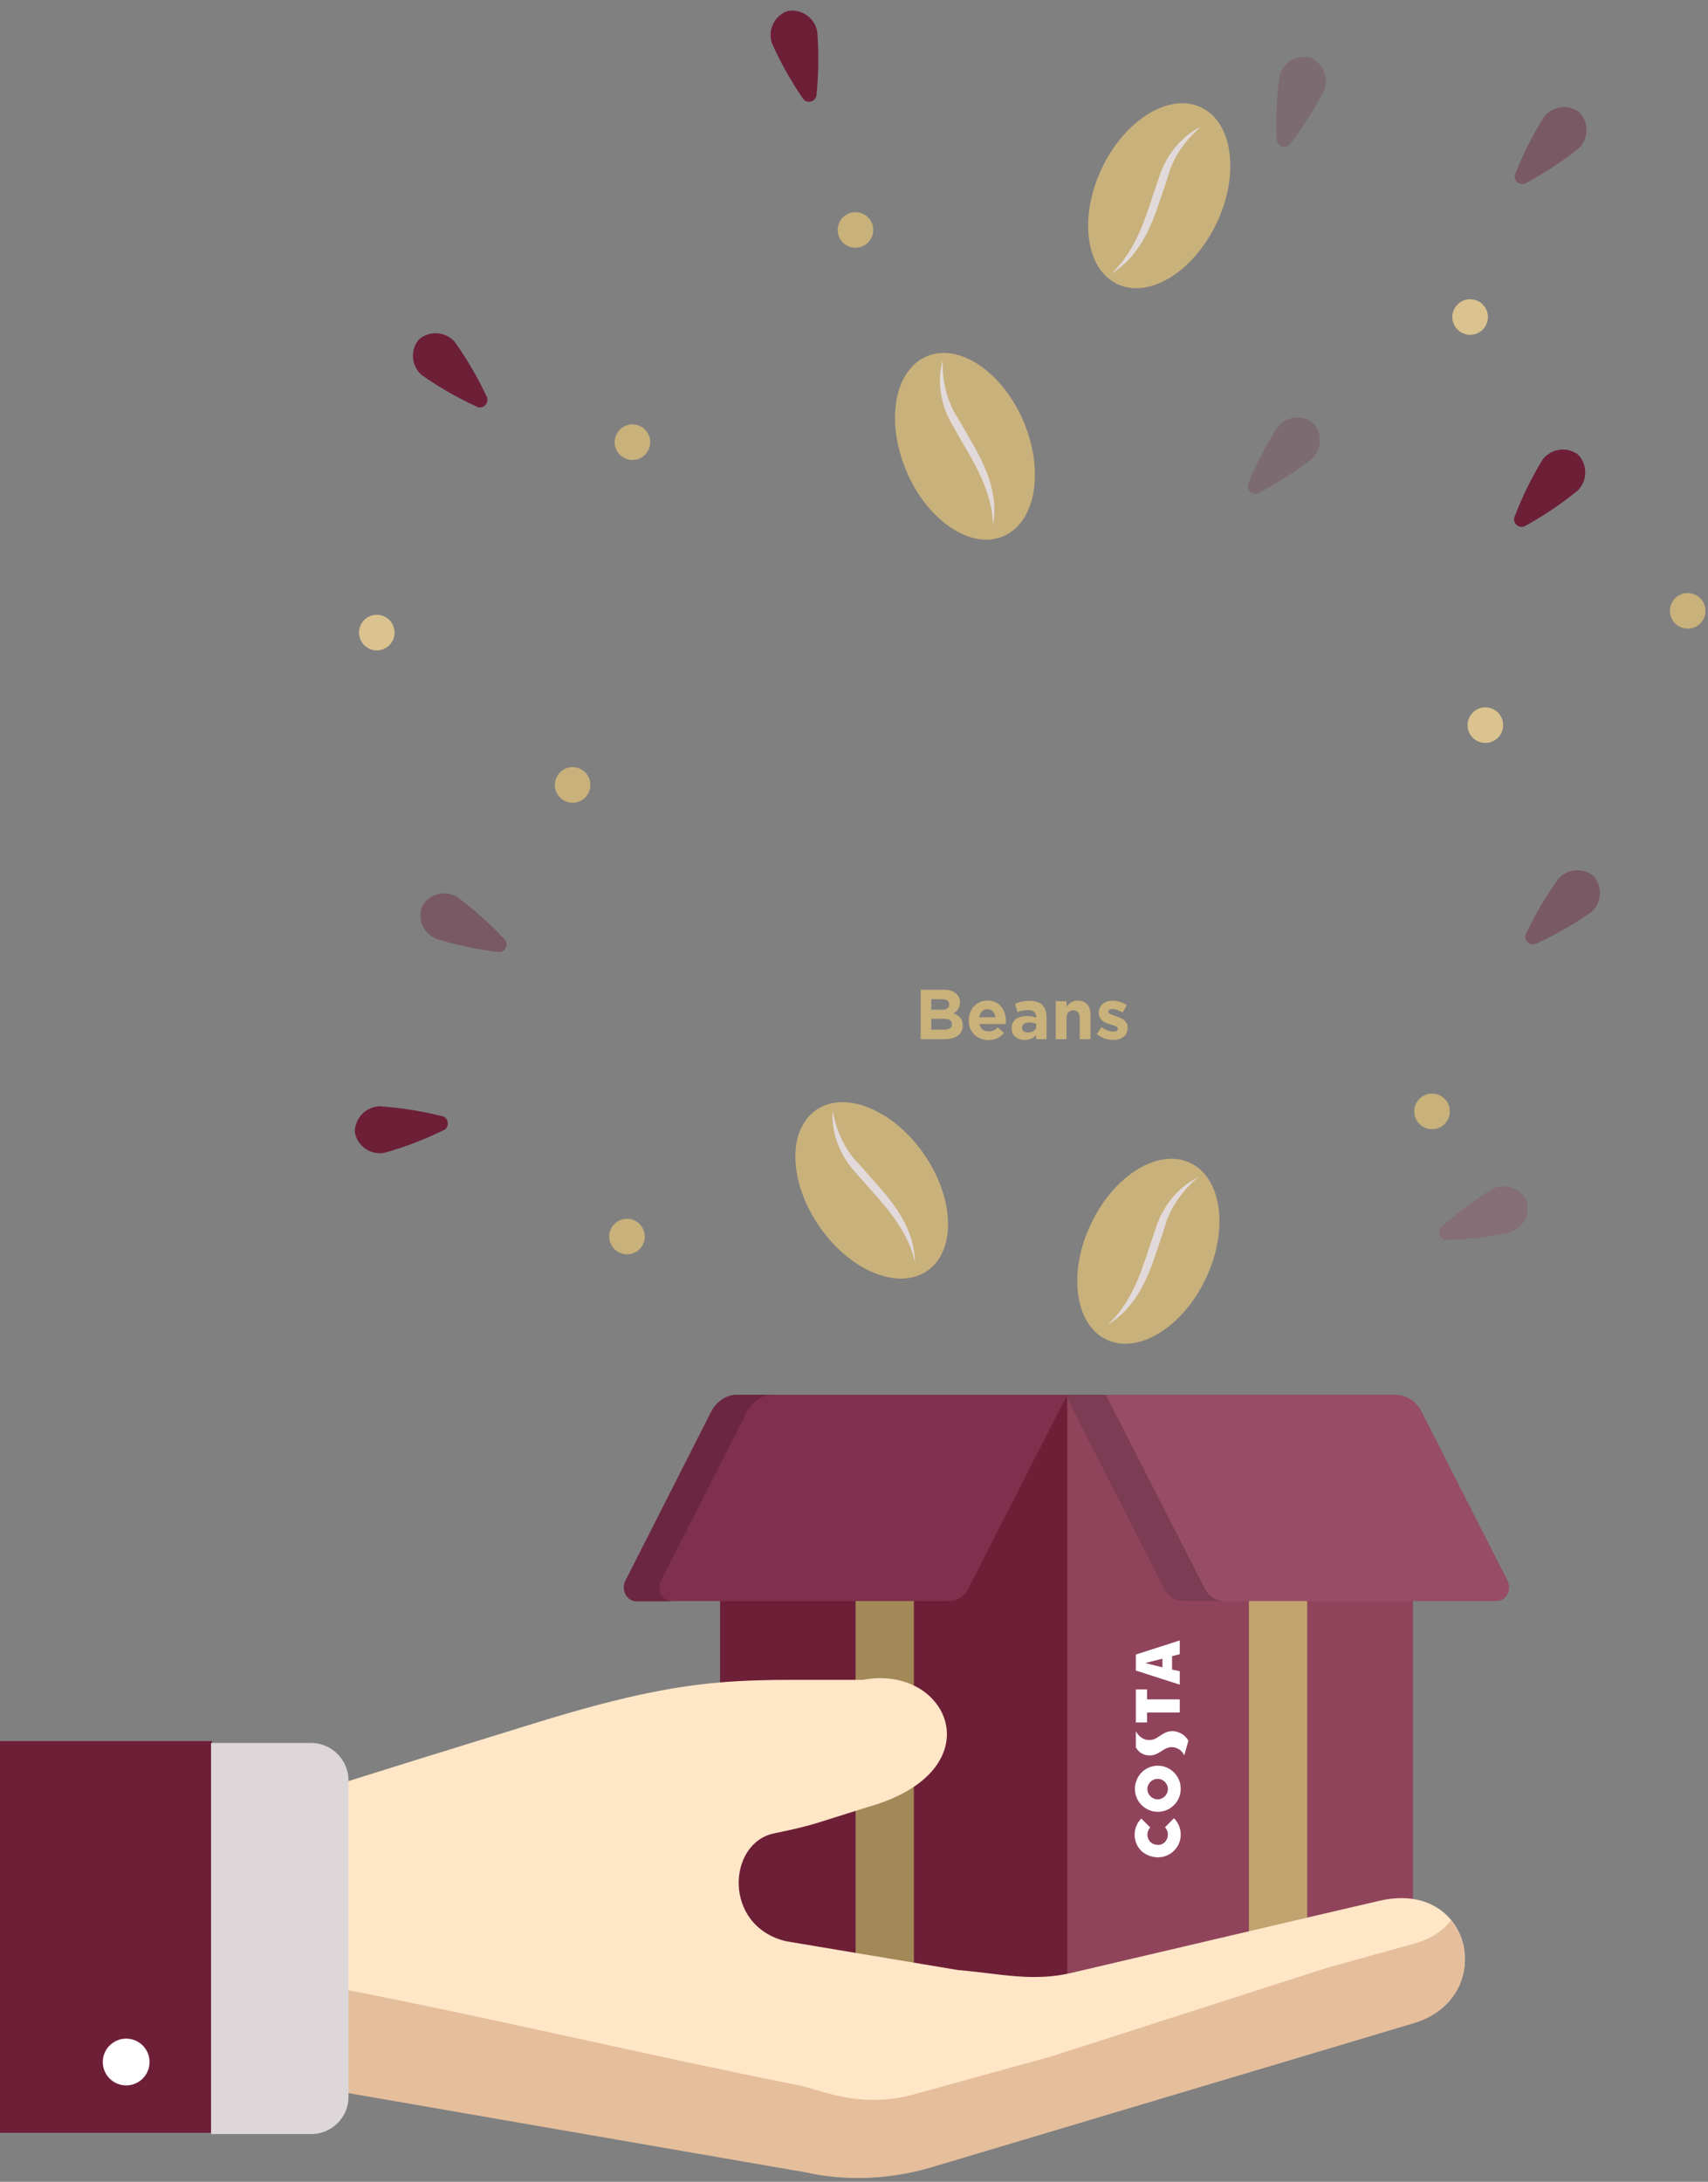 <svg width="314" height="401" viewBox="0 0 314 401" fill="none" xmlns="http://www.w3.org/2000/svg">
<rect x="0" y="0" width="314" height="401" fill="#808080" stroke="none"/>
<g clip-path="url(#clip0)">
<path d="M188.196 77.533C184.338 68.389 176.376 62.987 170.414 65.469C164.452 67.95 162.746 77.374 166.605 86.518C170.463 95.662 178.425 101.063 184.387 98.582C190.349 96.1 192.055 86.677 188.196 77.533Z" fill="#C9B17B"/>
<path d="M173.315 66.194C173.207 68.889 173.654 71.552 174.594 73.956C174.863 74.543 175.089 75.179 175.401 75.718C175.763 76.3 176.075 76.838 176.436 77.42L178.469 80.967C179.823 83.3 181.139 85.775 181.955 88.417C182.363 89.738 182.636 91.113 182.767 92.45C182.854 93.836 182.801 95.183 182.562 96.541C182.474 95.156 182.392 93.862 182.033 92.585C181.767 91.302 181.315 90.03 180.82 88.806C180.326 87.583 179.788 86.408 179.108 85.195C178.478 84.026 177.847 82.856 177.124 81.692C176.494 80.523 175.771 79.359 175.14 78.189C174.779 77.607 174.461 76.976 174.192 76.389C173.874 75.758 173.691 75.073 173.465 74.437C172.643 71.703 172.554 68.834 173.315 66.194Z" fill="#E2D9DA"/>
</g>
<g clip-path="url(#clip1)">
<path d="M221.637 235.071C225.919 226.118 224.679 216.578 218.867 213.762C213.055 210.947 204.872 215.923 200.59 224.877C196.308 233.83 197.548 243.37 203.36 246.186C209.172 249.001 217.355 244.025 221.637 235.071Z" fill="#C9B17B"/>
<path d="M220.248 216.414C218.16 218.121 216.464 220.223 215.29 222.521C215.029 223.112 214.702 223.703 214.507 224.294C214.311 224.95 214.115 225.541 213.92 226.198L212.615 230.072C211.766 232.632 210.788 235.259 209.352 237.623C208.635 238.804 207.787 239.921 206.873 240.906C205.894 241.89 204.851 242.744 203.676 243.466C204.655 242.481 205.568 241.562 206.286 240.446C207.069 239.395 207.721 238.213 208.309 237.032C208.896 235.85 209.418 234.668 209.874 233.355C210.331 232.107 210.788 230.86 211.179 229.546C211.636 228.299 212.027 226.986 212.484 225.738C212.68 225.081 212.941 224.425 213.202 223.834C213.463 223.177 213.854 222.586 214.181 221.995C215.681 219.566 217.769 217.596 220.248 216.414Z" fill="#E2D9DA"/>
</g>
<g clip-path="url(#clip2)">
<path d="M169.933 212.223C164.32 204.038 155.438 200.342 150.094 203.968C144.75 207.594 144.968 217.168 150.58 225.353C156.193 233.538 165.076 237.234 170.42 233.609C175.764 229.983 175.546 220.408 169.933 212.223Z" fill="#C9B17B"/>
<path d="M153.081 204.097C153.516 206.759 154.487 209.279 155.89 211.445C156.271 211.966 156.62 212.544 157.034 213.009C157.505 213.507 157.919 213.972 158.389 214.47L161.092 217.537C162.885 219.552 164.671 221.713 166 224.138C166.665 225.35 167.207 226.643 167.604 227.926C167.967 229.266 168.184 230.597 168.223 231.975C167.859 230.635 167.52 229.385 166.912 228.205C166.394 227.002 165.696 225.846 164.966 224.746C164.236 223.647 163.474 222.604 162.565 221.552C161.713 220.532 160.861 219.513 159.919 218.517C159.067 217.498 158.126 216.503 157.274 215.483C156.803 214.985 156.365 214.431 155.983 213.91C155.545 213.355 155.229 212.721 154.881 212.143C153.527 209.629 152.865 206.836 153.081 204.097Z" fill="#E2D9DA"/>
</g>
<g clip-path="url(#clip3)">
<path d="M223.637 41.071C227.919 32.118 226.679 22.578 220.867 19.762C215.055 16.947 206.872 21.923 202.59 30.877C198.308 39.83 199.548 49.37 205.36 52.186C211.172 55.001 219.355 50.025 223.637 41.071Z" fill="#C9B17B"/>
<path d="M220.847 23.275C218.759 24.982 217.063 27.083 215.888 29.381C215.627 29.972 215.301 30.563 215.105 31.154C214.91 31.811 214.714 32.402 214.518 33.058L213.213 36.932C212.365 39.493 211.386 42.119 209.951 44.483C209.233 45.665 208.385 46.781 207.472 47.766C206.493 48.751 205.449 49.605 204.275 50.327C205.254 49.342 206.167 48.423 206.885 47.306C207.668 46.256 208.32 45.074 208.907 43.892C209.494 42.71 210.016 41.528 210.473 40.215C210.93 38.968 211.386 37.72 211.778 36.407C212.235 35.159 212.626 33.846 213.083 32.599C213.279 31.942 213.54 31.285 213.801 30.695C214.062 30.038 214.453 29.447 214.779 28.856C216.28 26.427 218.368 24.457 220.847 23.275Z" fill="#E2D9DA"/>
</g>
<g opacity="0.3" clip-path="url(#clip4)">
<path d="M274.393 218.529C271.112 220.535 268.015 222.828 265.156 225.38C264.638 225.746 264.441 226.424 264.684 227.014C264.927 227.603 265.525 227.967 266.158 227.875C269.99 227.764 273.804 227.308 277.557 226.523C280.028 225.742 281.397 223.129 280.644 220.658C279.507 218.358 276.721 217.392 274.393 218.529Z" fill="#90445B"/>
</g>
<g opacity="0.2" clip-path="url(#clip5)">
<path d="M234.835 78.53C232.764 81.77 230.984 85.188 229.531 88.734C229.225 89.29 229.345 89.986 229.822 90.41C230.298 90.833 230.995 90.898 231.524 90.538C234.921 88.761 238.15 86.681 241.181 84.331C243.06 82.548 243.147 79.599 241.387 77.707C239.358 76.137 236.43 76.488 234.835 78.53Z" fill="#6D1F37"/>
</g>
<g opacity="0.2" clip-path="url(#clip6)">
<path d="M235.221 14.058C234.706 17.869 234.53 21.718 234.704 25.547C234.66 26.18 235.062 26.761 235.673 26.945C236.283 27.128 236.943 26.894 237.271 26.345C239.605 23.303 241.659 20.058 243.419 16.651C244.373 14.241 243.211 11.531 240.819 10.555C238.317 9.984 235.809 11.535 235.221 14.058Z" fill="#6D1F37"/>
</g>
<g clip-path="url(#clip7)">
<path d="M77.561 68.958C80.71 71.165 84.049 73.089 87.53 74.692C88.073 75.021 88.773 74.931 89.217 74.473C89.66 74.015 89.755 73.321 89.418 72.777C87.786 69.308 85.846 65.993 83.628 62.865C81.925 60.911 78.984 60.699 77.018 62.377C75.363 64.337 75.589 67.277 77.561 68.958Z" fill="#6D1F37"/>
</g>
<g clip-path="url(#clip8)">
<path d="M70.679 211.883C74.38 210.84 77.982 209.471 81.425 207.788C82.023 207.576 82.397 206.976 82.322 206.343C82.248 205.71 81.77 205.198 81.136 205.115C77.417 204.184 73.622 203.591 69.796 203.331C67.206 203.414 65.181 205.559 65.238 208.142C65.709 210.664 68.13 212.348 70.679 211.883Z" fill="#6D1F37"/>
</g>
<g clip-path="url(#clip9)">
<path d="M141.909 7.936C143.478 11.447 145.354 14.813 147.518 17.976C147.815 18.537 148.462 18.819 149.078 18.654C149.694 18.489 150.131 17.942 150.121 17.302C150.503 13.487 150.54 9.647 150.243 5.824C149.786 3.273 147.37 1.581 144.823 2.01C142.395 2.843 141.08 5.482 141.909 7.936Z" fill="#6D1F37"/>
</g>
<g opacity="0.4" clip-path="url(#clip10)">
<path d="M80.188 172.545C83.861 173.681 87.629 174.489 91.434 174.947C92.051 175.095 92.691 174.794 92.972 174.222C93.254 173.65 93.132 172.961 92.644 172.546C90.028 169.744 87.165 167.184 84.094 164.886C81.875 163.548 79.01 164.248 77.653 166.447C76.679 168.821 77.796 171.55 80.188 172.545Z" fill="#6D1F37"/>
</g>
<g opacity="0.4" clip-path="url(#clip11)">
<path d="M283.819 21.537C281.786 24.8 280.045 28.238 278.632 31.801C278.333 32.36 278.461 33.055 278.942 33.473C279.424 33.891 280.121 33.948 280.646 33.583C284.022 31.766 287.227 29.65 290.231 27.265C292.09 25.46 292.142 22.511 290.362 20.639C288.315 19.092 285.391 19.477 283.819 21.537Z" fill="#6D1F37"/>
</g>
<g opacity="0.4" clip-path="url(#clip12)">
<path d="M286.445 161.568C284.206 164.695 282.249 168.014 280.612 171.479C280.277 172.018 280.36 172.72 280.814 173.168C281.268 173.616 281.96 173.717 282.507 173.386C285.993 171.789 289.327 169.882 292.476 167.694C294.447 166.012 294.688 163.072 293.031 161.09C291.087 159.416 288.145 159.613 286.445 161.568Z" fill="#6D1F37"/>
</g>
<g clip-path="url(#clip13)">
<path d="M283.567 84.511C281.57 87.797 279.868 91.254 278.496 94.832C278.202 95.395 278.338 96.089 278.824 96.501C279.31 96.914 280.009 96.963 280.529 96.591C283.885 94.737 287.066 92.585 290.042 90.167C291.881 88.341 291.901 85.391 290.099 83.54C288.035 82.016 285.115 82.433 283.567 84.511Z" fill="#6D1F37"/>
</g>
<circle cx="115.27" cy="227.27" r="3.27" fill="#C9B17B"/>
<circle cx="116.27" cy="81.27" r="3.27" fill="#C9B17B"/>
<circle cx="157.27" cy="42.27" r="3.27" fill="#C9B17B"/>
<circle cx="105.27" cy="144.27" r="3.27" fill="#C9B17B"/>
<circle cx="273.068" cy="133.278" r="3.27" fill="#DBC38F"/>
<circle cx="69.27" cy="116.27" r="3.27" fill="#DBC38F"/>
<circle cx="310.27" cy="112.27" r="3.27" fill="#C9B17B"/>
<circle cx="270.27" cy="58.27" r="3.27" fill="#DBC38F"/>
<circle cx="263.27" cy="204.27" r="3.27" fill="#C9B17B"/>
<path d="M214.707 290.848C215.414 292.261 216.768 293.144 218.24 293.144H259.758V359.146C259.758 362.149 257.579 364.622 254.87 364.622H195.862V256.346L214.707 290.848Z" fill="#90445B"/>
<path d="M177.43 290.848C176.723 292.261 175.369 293.144 173.896 293.144H132.378V359.146C132.378 362.149 134.557 364.622 137.266 364.622H196.216V256.346L177.43 290.848Z" fill="#6D1F37"/>
<path d="M275.129 294.263H217.592C216.12 294.263 214.766 293.38 214.059 291.967L195.862 256.346H256.519C258.521 256.346 260.347 257.524 261.348 259.466L277.131 290.495C278.014 292.202 276.895 294.263 275.129 294.263Z" fill="#964D65"/>
<path d="M221.479 291.967L203.282 256.346H195.862L214 291.967C214.707 293.38 216.061 294.263 217.534 294.263H224.954C223.54 294.263 222.186 293.38 221.479 291.967Z" fill="#7C3C53"/>
<path d="M116.949 294.263H174.485C175.957 294.263 177.312 293.38 178.018 291.967L196.215 256.346H135.558C133.556 256.346 131.73 257.524 130.729 259.466L115.005 290.495C114.122 292.202 115.241 294.263 116.949 294.263Z" fill="#7F304D"/>
<path d="M121.543 290.495L137.326 259.466C138.327 257.524 140.152 256.346 142.155 256.346H135.618C133.615 256.346 131.79 257.524 130.789 259.466L115.006 290.495C114.123 292.202 115.242 294.322 117.008 294.322H123.545C121.778 294.263 120.66 292.202 121.543 290.495Z" fill="#6B2642"/>
<path d="M240.325 294.263H229.606V364.681H240.325V294.263Z" fill="#C1A36F"/>
<path d="M168.007 294.263H157.289V364.681H168.007V294.263Z" fill="#A38858"/>
<path fill-rule="evenodd" clip-rule="evenodd" d="M64.065 327.352L45.573 356.261L64.065 384.64L99.694 390.822L148.337 399.242C153.225 400.36 161.764 401.126 171.364 398.241L259.876 371.805C275.364 367.212 270.83 345.074 253.28 349.431L244.152 351.551L196.922 362.62C193.919 363.326 191.092 363.444 188.383 363.326C184.437 363.15 180.55 362.443 176.134 362.09L144.509 356.791C132.849 354.024 133.674 338.657 142.389 336.949C145.216 336.36 147.984 335.772 150.752 334.889L159.35 332.18C183.142 325.586 174.544 305.744 158.643 308.747H145.569C140.858 308.747 136.677 308.865 132.378 309.218C122.897 310.042 113.18 312.103 97.986 316.813L76.491 323.466L64.065 327.352Z" fill="#FFE6C7"/>
<path fill-rule="evenodd" clip-rule="evenodd" d="M-5.989 320H39V392H-5.989C-13.136 392 -19 388.285 -19 383.627V328.314C-19 323.715 -13.227 320 -5.989 320Z" fill="#6D1F37"/>
<path fill-rule="evenodd" clip-rule="evenodd" d="M64.065 365.799V384.699L99.694 390.881L148.338 399.301C153.226 400.419 161.765 401.185 171.364 398.3L259.876 371.864C269.829 368.92 271.478 358.734 266.767 352.964C265.235 354.907 262.939 356.438 259.876 357.262L244.153 361.619L193.389 377.928L168.243 384.876C158.585 387.525 152.107 384.581 147.219 383.345C119.246 377.81 92.156 371.275 64.065 365.799Z" fill="#E5BE9C"/>
<path d="M23.195 383.286C25.57 383.286 27.494 381.362 27.494 378.988C27.494 376.614 25.57 374.69 23.195 374.69C20.821 374.69 18.896 376.614 18.896 378.988C18.896 381.362 20.821 383.286 23.195 383.286Z" fill="white"/>
<path d="M208.818 321.17V318.167C209.289 319.168 210.29 319.875 211.409 319.816C213.058 319.698 213.647 318.167 215.591 318.167C216.768 318.226 217.887 318.874 218.476 319.934L217.711 322.642C217.298 321.7 216.415 321.111 215.355 321.111C213.824 321.17 213.117 322.642 211.35 322.642C210.29 322.642 209.348 322.112 208.818 321.17Z" fill="white"/>
<path d="M216.886 314.752H210.879V316.578H208.818V310.513H210.879V312.338H216.886V314.752Z" fill="white"/>
<path d="M212.881 341.365C215.237 341.365 217.121 339.422 217.063 337.126C217.063 336.007 216.591 334.947 215.826 334.182L214.177 335.831C214.884 336.596 214.884 337.774 214.177 338.539C213.47 339.304 212.234 339.245 211.468 338.539C210.761 337.774 210.761 336.596 211.468 335.889L209.819 334.241C208.17 335.889 208.17 338.598 209.878 340.246C210.702 340.953 211.762 341.365 212.881 341.365Z" fill="white"/>
<path d="M217.062 328.765C217.062 329.884 216.65 330.944 215.826 331.768C214.177 333.417 211.527 333.417 209.878 331.768C208.229 330.119 208.229 327.47 209.878 325.763C211.527 324.114 214.177 324.114 215.826 325.763C216.65 326.587 217.062 327.647 217.062 328.765ZM210.938 328.824C210.938 329.884 211.821 330.708 212.822 330.708C213.882 330.708 214.707 329.825 214.707 328.824C214.707 327.764 213.823 326.94 212.822 326.94C211.821 326.94 210.938 327.764 210.938 328.824Z" fill="white"/>
<path d="M216.885 307.157V309.63L208.817 307.039V304.096L216.885 301.505V304.037L215.472 304.39V306.863L216.885 307.157ZM210.643 305.685L213.705 306.451V304.861L210.643 305.626V305.685Z" fill="white"/>
<path fill-rule="evenodd" clip-rule="evenodd" d="M57.175 392.235H38.801V320.346H57.175C60.944 320.346 64.065 323.407 64.065 327.234V385.405C64.065 389.174 61.003 392.235 57.175 392.235Z" fill="#DDD7DA"/>
<path d="M176.991 188.504V188.478C176.991 187.871 176.839 187.399 176.536 187.061C176.232 186.714 175.816 186.441 175.288 186.242C175.452 186.155 175.604 186.051 175.743 185.93C175.89 185.809 176.016 185.67 176.12 185.514C176.232 185.349 176.319 185.167 176.38 184.968C176.449 184.769 176.484 184.539 176.484 184.279V184.253C176.484 183.534 176.215 182.962 175.678 182.537C175.149 182.112 174.417 181.9 173.481 181.9H169.256V191H173.585C174.096 191 174.56 190.948 174.976 190.844C175.4 190.74 175.76 190.584 176.055 190.376C176.358 190.168 176.588 189.908 176.744 189.596C176.908 189.284 176.991 188.92 176.991 188.504ZM174.495 184.617C174.495 184.955 174.365 185.202 174.105 185.358C173.845 185.505 173.494 185.579 173.052 185.579H171.206V183.655H173.182C173.606 183.655 173.931 183.737 174.157 183.902C174.382 184.058 174.495 184.288 174.495 184.591V184.617ZM175.002 188.257C175.002 188.595 174.876 188.846 174.625 189.011C174.373 189.167 174.027 189.245 173.585 189.245H171.206V187.243H173.52C174.04 187.243 174.417 187.334 174.651 187.516C174.885 187.689 175.002 187.928 175.002 188.231V188.257ZM184.929 187.711V187.685C184.929 187.191 184.86 186.719 184.721 186.268C184.591 185.809 184.383 185.406 184.097 185.059C183.82 184.704 183.469 184.422 183.044 184.214C182.62 184.006 182.117 183.902 181.536 183.902C181.025 183.902 180.557 183.997 180.132 184.188C179.716 184.379 179.357 184.639 179.053 184.968C178.75 185.297 178.512 185.683 178.338 186.125C178.174 186.567 178.091 187.035 178.091 187.529V187.555C178.091 188.092 178.182 188.582 178.364 189.024C178.546 189.457 178.798 189.834 179.118 190.155C179.448 190.476 179.833 190.723 180.275 190.896C180.726 191.069 181.211 191.156 181.731 191.156C182.364 191.156 182.914 191.043 183.382 190.818C183.85 190.584 184.249 190.263 184.578 189.856L183.447 188.855C183.17 189.106 182.901 189.288 182.641 189.401C182.381 189.514 182.087 189.57 181.757 189.57C181.315 189.57 180.943 189.457 180.639 189.232C180.345 188.998 180.15 188.656 180.054 188.205H184.903C184.912 188.11 184.916 188.027 184.916 187.958C184.925 187.889 184.929 187.806 184.929 187.711ZM183.005 186.97H180.028C180.106 186.519 180.271 186.16 180.522 185.891C180.782 185.622 181.12 185.488 181.536 185.488C181.952 185.488 182.286 185.627 182.537 185.904C182.789 186.173 182.945 186.528 183.005 186.97ZM192.395 191V186.957C192.395 186.012 192.148 185.276 191.654 184.747C191.16 184.218 190.371 183.954 189.288 183.954C188.699 183.954 188.196 184.006 187.78 184.11C187.364 184.214 186.965 184.348 186.584 184.513L187.078 186.021C187.399 185.9 187.702 185.809 187.988 185.748C188.283 185.679 188.621 185.644 189.002 185.644C189.496 185.644 189.869 185.752 190.12 185.969C190.371 186.186 190.497 186.502 190.497 186.918V187.035C190.246 186.948 189.986 186.879 189.717 186.827C189.457 186.775 189.149 186.749 188.794 186.749C188.378 186.749 187.997 186.797 187.65 186.892C187.312 186.979 187.017 187.113 186.766 187.295C186.523 187.477 186.333 187.707 186.194 187.984C186.055 188.261 185.986 188.591 185.986 188.972V188.998C185.986 189.345 186.047 189.652 186.168 189.921C186.298 190.181 186.471 190.402 186.688 190.584C186.905 190.766 187.156 190.905 187.442 191C187.737 191.087 188.049 191.13 188.378 191.13C188.863 191.13 189.275 191.052 189.613 190.896C189.951 190.731 190.241 190.515 190.484 190.246V191H192.395ZM190.523 188.543C190.523 188.907 190.38 189.202 190.094 189.427C189.817 189.652 189.444 189.765 188.976 189.765C188.655 189.765 188.395 189.691 188.196 189.544C187.997 189.397 187.897 189.189 187.897 188.92V188.894C187.897 188.582 188.018 188.344 188.261 188.179C188.504 188.014 188.837 187.932 189.262 187.932C189.505 187.932 189.73 187.958 189.938 188.01C190.155 188.053 190.35 188.114 190.523 188.192V188.543ZM200.478 191V186.489C200.478 185.683 200.27 185.05 199.854 184.591C199.447 184.132 198.866 183.902 198.112 183.902C197.861 183.902 197.636 183.932 197.436 183.993C197.237 184.054 197.055 184.136 196.89 184.24C196.726 184.344 196.574 184.465 196.435 184.604C196.305 184.734 196.184 184.873 196.071 185.02V184.032H194.095V191H196.071V187.113C196.071 186.645 196.18 186.294 196.396 186.06C196.622 185.817 196.925 185.696 197.306 185.696C197.688 185.696 197.982 185.817 198.19 186.06C198.398 186.294 198.502 186.645 198.502 187.113V191H200.478ZM207.304 188.881V188.855C207.304 188.534 207.239 188.261 207.109 188.036C206.979 187.811 206.814 187.62 206.615 187.464C206.416 187.308 206.19 187.178 205.939 187.074C205.688 186.961 205.441 186.866 205.198 186.788C205.007 186.727 204.825 186.667 204.652 186.606C204.487 186.545 204.34 186.485 204.21 186.424C204.08 186.355 203.976 186.285 203.898 186.216C203.82 186.138 203.781 186.051 203.781 185.956V185.93C203.781 185.791 203.842 185.679 203.963 185.592C204.084 185.497 204.266 185.449 204.509 185.449C204.76 185.449 205.051 185.51 205.38 185.631C205.709 185.744 206.047 185.9 206.394 186.099L207.148 184.734C206.767 184.483 206.346 184.288 205.887 184.149C205.436 184.002 204.99 183.928 204.548 183.928C204.193 183.928 203.859 183.976 203.547 184.071C203.244 184.166 202.975 184.309 202.741 184.5C202.516 184.691 202.334 184.925 202.195 185.202C202.065 185.471 202 185.783 202 186.138V186.164C202 186.502 202.061 186.788 202.182 187.022C202.312 187.256 202.477 187.455 202.676 187.62C202.875 187.776 203.096 187.906 203.339 188.01C203.59 188.105 203.837 188.188 204.08 188.257C204.271 188.318 204.453 188.374 204.626 188.426C204.799 188.478 204.951 188.534 205.081 188.595C205.22 188.647 205.328 188.712 205.406 188.79C205.484 188.868 205.523 188.959 205.523 189.063V189.089C205.523 189.245 205.454 189.371 205.315 189.466C205.185 189.561 204.977 189.609 204.691 189.609C204.362 189.609 204.006 189.54 203.625 189.401C203.252 189.262 202.875 189.054 202.494 188.777L201.649 190.077C202.117 190.441 202.607 190.71 203.118 190.883C203.638 191.048 204.145 191.13 204.639 191.13C205.012 191.13 205.358 191.087 205.679 191C206.008 190.905 206.294 190.766 206.537 190.584C206.78 190.402 206.966 190.172 207.096 189.895C207.235 189.609 207.304 189.271 207.304 188.881Z" fill="#C9B17B"/>
<defs>
<clipPath id="clip0">
<rect width="26.163" height="34.012" fill="white" transform="translate(156 80.576) rotate(-48.439)"/>
</clipPath>
<clipPath id="clip1">
<rect width="26.163" height="34.012" fill="white" transform="translate(198 213)"/>
</clipPath>
<clipPath id="clip2">
<rect width="26.163" height="34.012" fill="white" transform="translate(139 221.658) rotate(-60)"/>
</clipPath>
<clipPath id="clip3">
<rect width="26.163" height="34.012" fill="white" transform="translate(200 19)"/>
</clipPath>
<clipPath id="clip4">
<rect width="10.277" height="16.089" fill="white" transform="translate(275.209 215) rotate(44.165)"/>
</clipPath>
<clipPath id="clip5">
<rect width="10.277" height="16.089" fill="white" transform="translate(234.024 75) rotate(18.197)"/>
</clipPath>
<clipPath id="clip6">
<rect width="10.277" height="16.089" fill="white" transform="translate(233 11.197) rotate(-6.691)"/>
</clipPath>
<clipPath id="clip7">
<rect width="10.277" height="16.089" fill="white" transform="translate(74 69.618) rotate(-69.362)"/>
</clipPath>
<clipPath id="clip8">
<rect width="10.277" height="16.089" fill="white" transform="translate(68.938 215.059) rotate(-120.131)"/>
</clipPath>
<clipPath id="clip9">
<rect width="10.277" height="16.089" fill="white" transform="translate(138.514 6.674) rotate(-38.464)"/>
</clipPath>
<clipPath id="clip10">
<rect width="10.277" height="16.089" fill="white" transform="translate(77 174.265) rotate(-87.213)"/>
</clipPath>
<clipPath id="clip11">
<rect width="10.277" height="16.089" fill="white" transform="translate(282.968 18.016) rotate(17.541)"/>
</clipPath>
<clipPath id="clip12">
<rect width="10.277" height="16.089" fill="white" transform="translate(285.82 158) rotate(21.208)"/>
</clipPath>
<clipPath id="clip13">
<rect width="10.277" height="16.089" fill="white" transform="translate(282.676 81) rotate(16.897)"/>
</clipPath>
</defs>
</svg>
